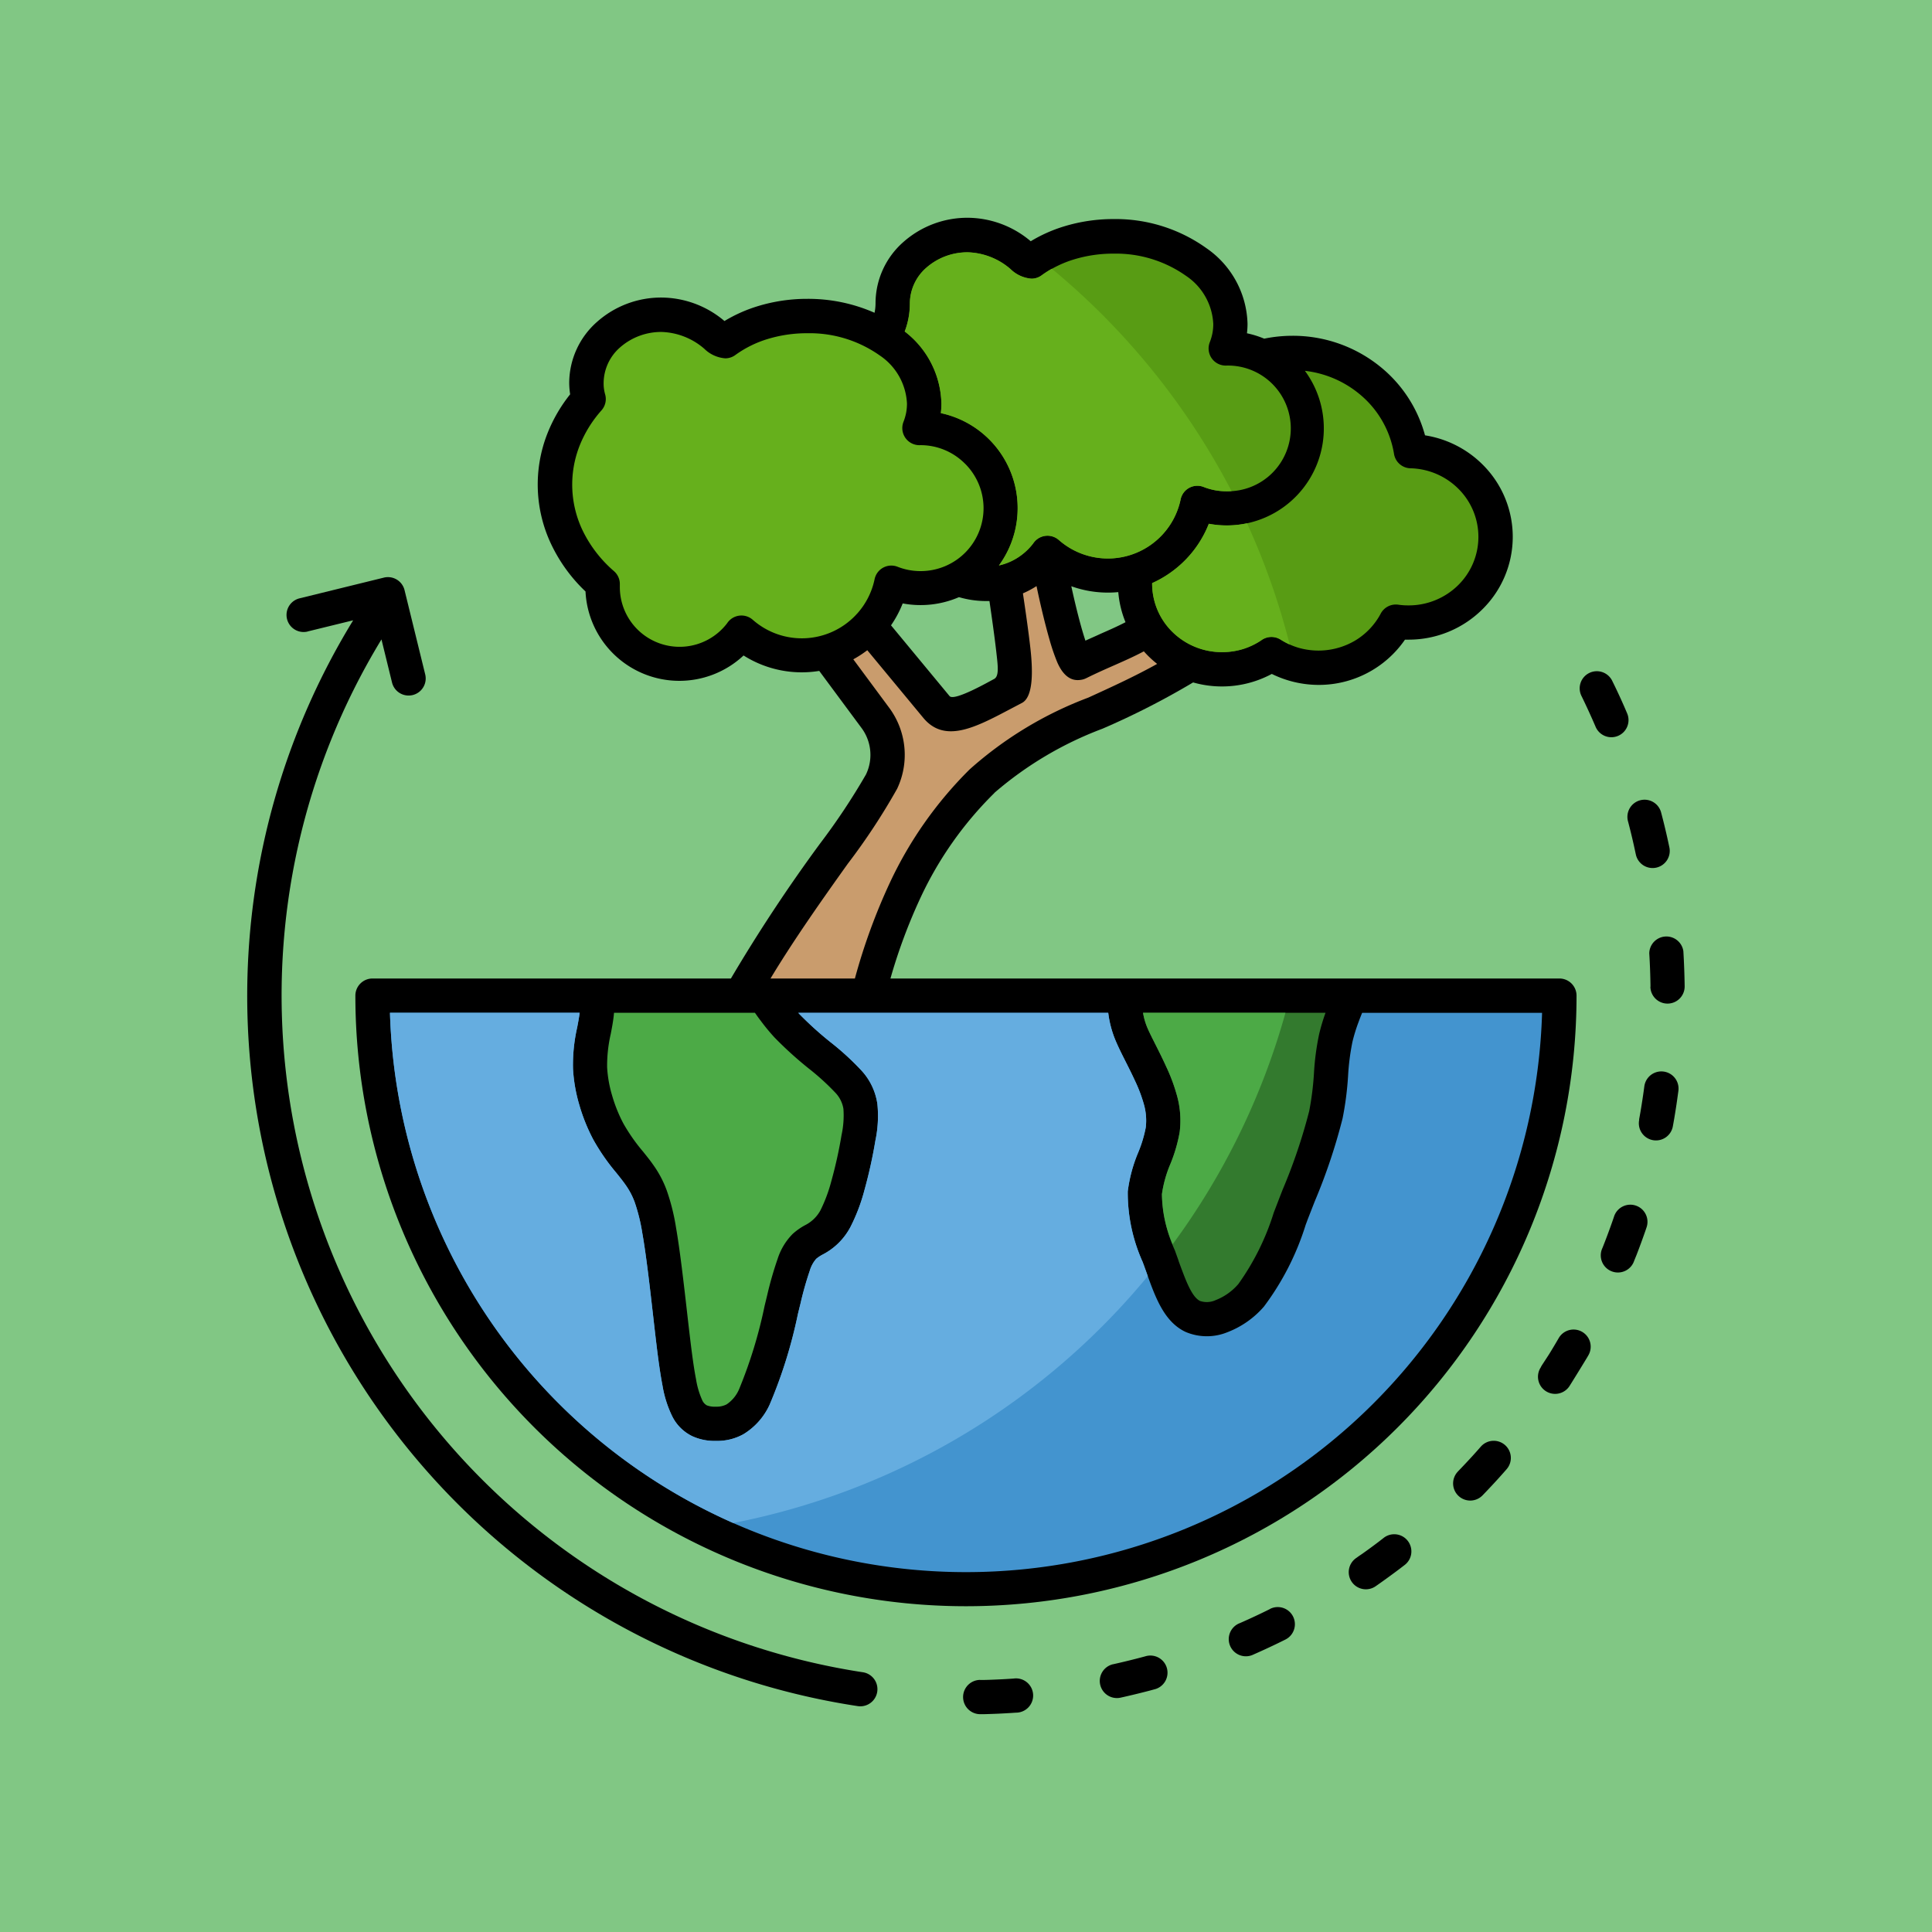 <svg xmlns="http://www.w3.org/2000/svg" width="85" height="85" viewBox="0 0 85 85">
  <g id="Grupo_1117170" data-name="Grupo 1117170" transform="translate(-625.949 -6616)">
    <rect id="Rectángulo_409890" data-name="Rectángulo 409890" width="85" height="85" transform="translate(625.949 6616)" fill="#81c784"/>
    <g id="Grupo_1117169" data-name="Grupo 1117169" transform="translate(611.341 6609.561)">
      <path id="Trazado_887968" data-name="Trazado 887968" d="M60.916,49.489H76.681a70.854,70.854,0,0,1,3.91-5.921,29.017,29.017,0,0,0,2.031-3.053,1.988,1.988,0,0,0-.215-2.075l-1.84-2.484a4.781,4.781,0,0,1-3.329-.679,4.134,4.134,0,0,1-6.954-2.816A7,7,0,0,1,68.8,30.437a6.126,6.126,0,0,1-.187-4.939,6.683,6.683,0,0,1,.995-1.711l-.008-.053a3.464,3.464,0,0,1-.033-.458A3.592,3.592,0,0,1,70.791,20.6a4.244,4.244,0,0,1,2.847-1.07,4.323,4.323,0,0,1,2.76,1.033,6.469,6.469,0,0,1,1.47-.655,7.419,7.419,0,0,1,2.17-.321A7.23,7.23,0,0,1,83,20.2a2.066,2.066,0,0,0,.044-.436,3.591,3.591,0,0,1,1.221-2.674,4.244,4.244,0,0,1,2.847-1.07,4.322,4.322,0,0,1,2.76,1.033,6.469,6.469,0,0,1,1.47-.655,7.419,7.419,0,0,1,2.17-.321A6.863,6.863,0,0,1,97.6,17.357a4.169,4.169,0,0,1,1.81,3.323,3.579,3.579,0,0,1-.025.422,4.244,4.244,0,0,1,.759.237q.241-.05.484-.08a6.246,6.246,0,0,1,.763-.047,6.1,6.1,0,0,1,3.907,1.4,5.838,5.838,0,0,1,1.921,2.98,4.594,4.594,0,0,1,2.557,1.309,4.475,4.475,0,0,1-.046,6.358,4.6,4.6,0,0,1-3.235,1.322c-.05,0-.1,0-.158,0a4.6,4.6,0,0,1-3.8,1.991,4.686,4.686,0,0,1-2.059-.483,4.635,4.635,0,0,1-3.462.374,34.349,34.349,0,0,1-3.99,2.037,15.7,15.7,0,0,0-4.74,2.81.739.739,0,0,1-.051.055,15.871,15.871,0,0,0-3.186,4.513A23.857,23.857,0,0,0,83.7,49.489h29.431a.754.754,0,0,1,.754.754,26.863,26.863,0,0,1-53.726,0,.754.754,0,0,1,.754-.754Zm32.808-17q-.227.022-.459.022a4.761,4.761,0,0,1-1.608-.28c.142.654.311,1.352.475,1.922.05.173.1.332.146.472.233-.107.451-.2.664-.3.384-.169.748-.328,1.1-.512A4.438,4.438,0,0,1,93.724,32.49Zm-5.673.393q-.081,0-.163,0a4.222,4.222,0,0,1-1.173-.171,4.259,4.259,0,0,1-2.476.276,4.774,4.774,0,0,1-.514.964L86.3,37.063c.2.247,1.749-.643,1.956-.749.236-.121.17-.581.1-1.205-.077-.67-.191-1.474-.3-2.226Z" transform="translate(-29.916)" fill-rule="evenodd"/>
      <path id="Trazado_887969" data-name="Trazado 887969" d="M193.271,151.422h3.717a26.231,26.231,0,0,1,1.56-4.261,17.365,17.365,0,0,1,3.487-4.937l.022-.02a16.615,16.615,0,0,1,5.2-3.14c1-.457,2.035-.928,3.029-1.483a4.6,4.6,0,0,1-.377-.333q-.108-.107-.209-.22c-.433.231-.856.416-1.3.613-.392.172-.8.353-1.221.562h0a.815.815,0,0,1-.165.063.76.76,0,0,1-.091.017c-.457.072-.795-.225-1.035-.78a8.942,8.942,0,0,1-.342-1.006c-.2-.694-.406-1.566-.567-2.339a4.123,4.123,0,0,1-.374.214q-.111.056-.225.105c.118.786.241,1.649.326,2.39.139,1.215.09,2.2-.376,2.435l-.518.272c-1.527.806-2.875,1.516-3.817.378l-2.462-2.973a4.807,4.807,0,0,1-.615.4l1.555,2.1a3.483,3.483,0,0,1,.373,3.595,28.252,28.252,0,0,1-2.172,3.3c-1.07,1.5-2.35,3.305-3.4,5.05Z" transform="translate(-144.768 -101.933)" fill="#c99c6d" fill-rule="evenodd"/>
      <path id="Trazado_887970" data-name="Trazado 887970" d="M121.924,271h-7.917c-.056.138-.112.28-.165.426a7.248,7.248,0,0,0-.262.855,10.335,10.335,0,0,0-.191,1.492,13.793,13.793,0,0,1-.241,1.867,25.268,25.268,0,0,1-1.231,3.668l-.252.645c-.187.484.031-.078-.141.372a11.837,11.837,0,0,1-1.838,3.6,4.03,4.03,0,0,1-1.609,1.128,2.391,2.391,0,0,1-1.839-.015c-.943-.444-1.327-1.517-1.726-2.634-.074-.208-.046-.131,0,0h0l-.069-.192c-.076-.213-.007-.017-.09-.246a7.425,7.425,0,0,1-.657-3.11,6.472,6.472,0,0,1,.463-1.72,5.583,5.583,0,0,0,.329-1.093,2.6,2.6,0,0,0-.081-1.012,6.516,6.516,0,0,0-.4-1.055c-.141-.308-.3-.62-.441-.9-.16-.317-.3-.6-.419-.886a4.578,4.578,0,0,1-.31-1.189H89.2l.058.063a15.045,15.045,0,0,0,1.364,1.231,11.815,11.815,0,0,1,1.367,1.254,2.749,2.749,0,0,1,.693,1.469,5.265,5.265,0,0,1-.088,1.6,21.02,21.02,0,0,1-.487,2.2,8.041,8.041,0,0,1-.609,1.6,2.866,2.866,0,0,1-1.234,1.222,1.64,1.64,0,0,0-.275.184,1.393,1.393,0,0,0-.281.517,14.525,14.525,0,0,0-.407,1.437l-.115.467a21.1,21.1,0,0,1-1.248,4,2.95,2.95,0,0,1-1.151,1.295,2.371,2.371,0,0,1-1.215.294,2.339,2.339,0,0,1-1.043-.211,1.919,1.919,0,0,1-.873-.869,4.905,4.905,0,0,1-.43-1.356c-.1-.518-.187-1.149-.278-1.913-.037-.306-.086-.733-.136-1.176-.144-1.255-.3-2.637-.472-3.608a7.94,7.94,0,0,0-.337-1.37,3.211,3.211,0,0,0-.405-.767c-.123-.175-.262-.348-.407-.529a9.267,9.267,0,0,1-1.006-1.451,7.974,7.974,0,0,1-.62-1.539,6.927,6.927,0,0,1-.275-1.577,7.41,7.41,0,0,1,.182-1.819c.043-.227.085-.446.11-.65H71.236a25.355,25.355,0,0,0,50.688,0Z" transform="translate(-39.471 -220.001)" fill="#4394cf" fill-rule="evenodd"/>
      <path id="Trazado_887971" data-name="Trazado 887971" d="M104.579,282.589l-.066-.185c-.074-.208-.046-.131,0,0h0l-.069-.192c-.076-.213-.007-.017-.09-.246a7.426,7.426,0,0,1-.657-3.11,6.473,6.473,0,0,1,.463-1.72,5.582,5.582,0,0,0,.329-1.093,2.6,2.6,0,0,0-.081-1.012,6.517,6.517,0,0,0-.4-1.055c-.141-.308-.3-.62-.441-.9-.16-.317-.3-.6-.419-.886a4.578,4.578,0,0,1-.31-1.189H89.2l.058.063a15.046,15.046,0,0,0,1.364,1.231,11.815,11.815,0,0,1,1.367,1.254,2.749,2.749,0,0,1,.693,1.469,5.265,5.265,0,0,1-.088,1.6,21.027,21.027,0,0,1-.487,2.2,8.041,8.041,0,0,1-.609,1.6,2.865,2.865,0,0,1-1.234,1.222,1.64,1.64,0,0,0-.275.184,1.392,1.392,0,0,0-.281.517,14.526,14.526,0,0,0-.407,1.437l-.115.467a21.1,21.1,0,0,1-1.248,4,2.95,2.95,0,0,1-1.151,1.295,2.371,2.371,0,0,1-1.215.294,2.338,2.338,0,0,1-1.043-.211,1.919,1.919,0,0,1-.873-.869,4.905,4.905,0,0,1-.43-1.356c-.1-.518-.187-1.149-.278-1.913-.037-.306-.086-.733-.136-1.176-.144-1.255-.3-2.637-.472-3.608a7.94,7.94,0,0,0-.337-1.37,3.21,3.21,0,0,0-.405-.767c-.123-.175-.262-.348-.407-.529a9.267,9.267,0,0,1-1.006-1.451,7.975,7.975,0,0,1-.62-1.539,6.928,6.928,0,0,1-.275-1.577,7.409,7.409,0,0,1,.182-1.819c.043-.227.085-.446.11-.65H71.237a25.383,25.383,0,0,0,15.1,22.448,31.47,31.47,0,0,0,18.239-10.858Z" transform="translate(-39.472 -220.002)" fill="#65ade0" fill-rule="evenodd"/>
      <path id="Trazado_887972" data-name="Trazado 887972" d="M320.817,271H312.79a2.943,2.943,0,0,0,.176.624c.078.192.216.464.372.774.139.276.293.581.464.955a7.955,7.955,0,0,1,.484,1.3,4.078,4.078,0,0,1,.116,1.595,6.729,6.729,0,0,1-.411,1.411,5.266,5.266,0,0,0-.369,1.32,6.377,6.377,0,0,0,.569,2.474c.023.063-.046-.127.09.252l.07.194h0l.036.1c.28.781.553,1.511.913,1.68a.932.932,0,0,0,.685-.038,2.517,2.517,0,0,0,1-.71,10.992,10.992,0,0,0,1.556-3.139c.034-.088.012-.031,0,0h0l.146-.378c.173-.45.214-.554.252-.651a24.263,24.263,0,0,0,1.16-3.433,12.647,12.647,0,0,0,.211-1.673,11.354,11.354,0,0,1,.226-1.71,8.491,8.491,0,0,1,.282-.945Z" transform="translate(-247.893 -220.002)" fill="#337a2e" fill-rule="evenodd"/>
      <path id="Trazado_887973" data-name="Trazado 887973" d="M319.057,271h-6.266a2.941,2.941,0,0,0,.176.624c.078.192.216.464.372.774.139.276.293.581.464.955a7.956,7.956,0,0,1,.484,1.3,4.078,4.078,0,0,1,.116,1.595,6.729,6.729,0,0,1-.412,1.411,5.267,5.267,0,0,0-.369,1.32,5.62,5.62,0,0,0,.472,2.205A31.37,31.37,0,0,0,319.057,271Z" transform="translate(-247.894 -220.003)" fill="#4caa46" fill-rule="evenodd"/>
      <path id="Trazado_887974" data-name="Trazado 887974" d="M147.384,271h-6.2q-.007.084-.016.164c-.03.257-.078.508-.128.768a6.25,6.25,0,0,0-.159,1.472,5.4,5.4,0,0,0,.216,1.224,6.459,6.459,0,0,0,.5,1.245,8.005,8.005,0,0,0,.853,1.221c.166.207.324.4.465.605a4.663,4.663,0,0,1,.588,1.115,9.3,9.3,0,0,1,.408,1.629c.174,1,.336,2.412.483,3.7.043.378.085.745.136,1.17.088.73.168,1.328.261,1.8a3.612,3.612,0,0,0,.277.938.478.478,0,0,0,.2.221.951.951,0,0,0,.39.058.965.965,0,0,0,.478-.1,1.513,1.513,0,0,0,.55-.665,20.391,20.391,0,0,0,1.124-3.673l.115-.473a15.44,15.44,0,0,1,.46-1.6,2.744,2.744,0,0,1,.658-1.088,2.778,2.778,0,0,1,.546-.385,1.573,1.573,0,0,0,.675-.65,6.655,6.655,0,0,0,.48-1.285,19.375,19.375,0,0,0,.451-2.034,4.05,4.05,0,0,0,.082-1.151,1.328,1.328,0,0,0-.346-.7,10.754,10.754,0,0,0-1.184-1.078,16.453,16.453,0,0,1-1.5-1.36,8.811,8.811,0,0,1-.6-.726c-.1-.129-.183-.248-.263-.362Z" transform="translate(-99.562 -220.003)" fill="#4caa46" fill-rule="evenodd"/>
      <path id="Trazado_887975" data-name="Trazado 887975" d="M28.142,133.673a.751.751,0,1,1-.353-1.461L31.5,131.3a.752.752,0,0,1,.907.554l.027.111.006.024.876,3.572a.751.751,0,0,1-1.461.353l-.464-1.894a30.121,30.121,0,0,0,21.179,45.44.753.753,0,1,1-.224,1.49,31.608,31.608,0,0,1-22.2-47.771l-2,.49Z" transform="translate(0 -99.449)" fill-rule="evenodd"/>
      <path id="Trazado_887976" data-name="Trazado 887976" d="M322.443,65.079a4.27,4.27,0,0,1-4.225,6.73,4.761,4.761,0,0,1-1.432,1.956,4.816,4.816,0,0,1-1.062.655v.021a2.979,2.979,0,0,0,.895,2.13,3.1,3.1,0,0,0,2.18.886,3.131,3.131,0,0,0,.92-.135,3.087,3.087,0,0,0,.8-.381.753.753,0,0,1,.857-.035,3.092,3.092,0,0,0,.8.362,3.174,3.174,0,0,0,2.468-.315,3.056,3.056,0,0,0,1.123-1.169.753.753,0,0,1,.783-.415q.108.015.225.024.1.007.226.007a3.1,3.1,0,0,0,2.181-.886,2.982,2.982,0,0,0,.028-4.231,3.09,3.09,0,0,0-2.106-.915.752.752,0,0,1-.74-.634,4.307,4.307,0,0,0-1.52-2.633,4.578,4.578,0,0,0-2.4-1.021Z" transform="translate(-250.425 -42.326)" fill="#589c14" fill-rule="evenodd"/>
      <path id="Trazado_887977" data-name="Trazado 887977" d="M319.9,113.982a4.255,4.255,0,0,1-1.685.022,4.761,4.761,0,0,1-1.432,1.956,4.816,4.816,0,0,1-1.062.655v.021a2.979,2.979,0,0,0,.895,2.13,3.1,3.1,0,0,0,2.18.886,3.132,3.132,0,0,0,.92-.135,3.087,3.087,0,0,0,.8-.381.753.753,0,0,1,.857-.035,3.165,3.165,0,0,0,.4.216,31.281,31.281,0,0,0-1.876-5.335Z" transform="translate(-250.425 -84.522)" fill="#66b01c" fill-rule="evenodd"/>
      <path id="Trazado_887978" data-name="Trazado 887978" d="M240.445,40.8l.018,0,.043-.01a2.575,2.575,0,0,0,.542-.2,2.648,2.648,0,0,0,.907-.753.754.754,0,0,1,1.129-.155,3.27,3.27,0,0,0,5.354-1.758.765.765,0,0,1,.041-.148.752.752,0,0,1,.975-.427,2.736,2.736,0,0,0,.5.144,2.8,2.8,0,0,0,.518.046,2.766,2.766,0,1,0,0-5.531v0a.753.753,0,0,1-.746-1.025,2.279,2.279,0,0,0,.117-.4,2.161,2.161,0,0,0,.037-.407,2.7,2.7,0,0,0-1.2-2.116,5.349,5.349,0,0,0-3.187-.976,5.907,5.907,0,0,0-1.728.25,4.789,4.789,0,0,0-1.437.709h0a.747.747,0,0,1-.444.145,1.479,1.479,0,0,1-.921-.421,3.007,3.007,0,0,0-1.87-.739,2.739,2.739,0,0,0-1.84.682,2.1,2.1,0,0,0-.72,1.555,3.443,3.443,0,0,1-.157,1.046c-.022.07-.045.137-.07.2a4.106,4.106,0,0,1,1.615,3.17,3.577,3.577,0,0,1-.025.422,4.274,4.274,0,0,1,2.557,6.7Z" transform="translate(-181.893 -9.486)" fill="#589c14" fill-rule="evenodd"/>
      <path id="Trazado_887979" data-name="Trazado 887979" d="M240.444,40.8l.018,0,.043-.01a2.575,2.575,0,0,0,.542-.2,2.648,2.648,0,0,0,.907-.753.741.741,0,0,1,.066-.087.753.753,0,0,1,1.063-.068,3.27,3.27,0,0,0,5.354-1.758.765.765,0,0,1,.041-.148.752.752,0,0,1,.975-.427,2.736,2.736,0,0,0,.5.144,2.8,2.8,0,0,0,.518.046q.106,0,.211-.008a31.627,31.627,0,0,0-7.906-9.783,4.328,4.328,0,0,0-.452.291h0a.748.748,0,0,1-.444.145,1.479,1.479,0,0,1-.921-.421,3.007,3.007,0,0,0-1.87-.739,2.739,2.739,0,0,0-1.84.682,2.1,2.1,0,0,0-.72,1.555,3.443,3.443,0,0,1-.157,1.046c-.022.07-.045.137-.07.2a4.106,4.106,0,0,1,1.615,3.17,3.58,3.58,0,0,1-.025.422,4.274,4.274,0,0,1,2.557,6.7Z" transform="translate(-181.892 -9.486)" fill="#66b01c" fill-rule="evenodd"/>
      <path id="Trazado_887980" data-name="Trazado 887980" d="M146.929,58.384a2.757,2.757,0,0,0-1.956-.81v0a.753.753,0,0,1-.746-1.025,2.282,2.282,0,0,0,.117-.4,2.159,2.159,0,0,0,.037-.407,2.7,2.7,0,0,0-1.2-2.116,5.349,5.349,0,0,0-3.187-.976,5.908,5.908,0,0,0-1.728.25,4.789,4.789,0,0,0-1.437.709h0a.748.748,0,0,1-.444.145,1.478,1.478,0,0,1-.921-.421,3.007,3.007,0,0,0-1.87-.739,2.738,2.738,0,0,0-1.839.682,2.1,2.1,0,0,0-.72,1.555,1.726,1.726,0,0,0,.069.517h0a.75.75,0,0,1-.162.694,5.26,5.26,0,0,0-.964,1.557,4.67,4.67,0,0,0,.14,3.743,5.573,5.573,0,0,0,1.366,1.77.75.75,0,0,1,.264.6l0,.051c0,.067,0-.071,0,.049a2.629,2.629,0,0,0,4.719,1.6.763.763,0,0,1,.066-.087.753.753,0,0,1,1.063-.068,3.267,3.267,0,0,0,4.538-.212.741.741,0,0,1,.056-.06,3.26,3.26,0,0,0,.761-1.486.763.763,0,0,1,.041-.148.752.752,0,0,1,.975-.427,2.74,2.74,0,0,0,.5.144,2.8,2.8,0,0,0,.518.047,2.766,2.766,0,0,0,1.956-4.721Z" transform="translate(-89.87 -31.55)" fill="#66b01c" fill-rule="evenodd"/>
      <path id="Trazado_887981" data-name="Trazado 887981" d="M255.956,484.562a.754.754,0,1,0,.038,1.507l.151,0,.2-.006.2-.007.2-.008.2-.01.2-.011.2-.012.175-.012a.754.754,0,1,0-.1-1.5l-.165.011-.192.012-.192.01-.193.009-.193.008-.193.007-.194.005-.151,0Z" transform="translate(-198.221 -404.214)" fill-rule="evenodd"/>
      <path id="Trazado_887982" data-name="Trazado 887982" d="M342.358,461.712l-.164.081-.164.08-.165.079-.165.078-.166.077-.166.076-.167.075-.172.076a.754.754,0,1,0,.6,1.381l.18-.08.175-.079.175-.08.174-.081.174-.082.173-.083.172-.084.18-.089a.754.754,0,0,0-.678-1.347Z" transform="translate(-271.869 -384.486)" fill-rule="evenodd"/>
      <path id="Trazado_887983" data-name="Trazado 887983" d="M299.4,477.6a.754.754,0,0,0,.33,1.471l.157-.035.191-.044.191-.045.191-.046.19-.047.19-.048.189-.049.2-.054a.754.754,0,1,0-.4-1.453l-.184.049-.18.047-.181.046-.181.045-.181.044-.182.043-.182.042-.157.035Z" transform="translate(-235.835 -397.939)" fill-rule="evenodd"/>
      <path id="Trazado_887984" data-name="Trazado 887984" d="M379.206,439.382a.754.754,0,1,0,.866,1.234l.106-.074.155-.11.155-.111.154-.112.153-.112.153-.113.152-.114.217-.166a.754.754,0,1,0-.924-1.191l-.2.155-.145.109-.145.108-.146.107-.147.106-.147.105-.148.1Z" transform="translate(-304.923 -364.402)" fill-rule="evenodd"/>
      <path id="Trazado_887985" data-name="Trazado 887985" d="M412.522,409.648a.754.754,0,1,0,1.085,1.047l.151-.157.13-.138.13-.138.129-.139.128-.14.127-.141.126-.142.124-.141a.754.754,0,1,0-1.134-.994l-.118.134-.12.135-.121.134-.122.133-.123.132-.124.132-.124.131-.145.15Z" transform="translate(-333.763 -338.477)" fill-rule="evenodd"/>
      <path id="Trazado_887986" data-name="Trazado 887986" d="M439.735,374.282A.754.754,0,1,0,441,375.1l.063-.1.1-.161.1-.161.1-.162.1-.163.1-.163.1-.164.1-.165.046-.08a.754.754,0,1,0-1.307-.752l-.134.229-.093.156-.094.156-.095.155-.1.154-.1.154-.1.153-.063.1Z" transform="translate(-357.322 -307.71)" fill-rule="evenodd"/>
      <path id="Trazado_887987" data-name="Trazado 887987" d="M459.783,334.586a.754.754,0,1,0,1.4.553l.1-.245.069-.18.068-.181.067-.181.066-.182.065-.182.064-.183.039-.115a.754.754,0,1,0-1.428-.483l-.036.106-.061.174-.062.174-.063.173-.064.173-.065.172-.066.172-.093.236Z" transform="translate(-374.677 -273.235)" fill-rule="evenodd"/>
      <path id="Trazado_887988" data-name="Trazado 887988" d="M471.858,292.06a.754.754,0,1,0,1.484.265l.024-.132L473.4,292l.033-.2.032-.2.031-.2.029-.2.028-.2.03-.219a.754.754,0,1,0-1.5-.19l-.027.2-.027.188-.028.187-.029.187-.03.186-.031.186-.033.186-.024.132Z" transform="translate(-385.132 -236.353)" fill-rule="evenodd"/>
      <path id="Trazado_887989" data-name="Trazado 887989" d="M475.17,248.348a.754.754,0,1,0,1.508-.022q-.011-.772-.057-1.542a.754.754,0,0,0-1.5.092q.045.736.054,1.471Z" transform="translate(-387.952 -198.498)" fill-rule="evenodd"/>
      <path id="Trazado_887990" data-name="Trazado 887990" d="M468.549,205.111a.754.754,0,1,0,1.475-.311q-.158-.756-.355-1.5a.754.754,0,1,0-1.458.384c.125.473.238.952.338,1.431Z" transform="translate(-381.975 -161.101)" fill-rule="evenodd"/>
      <path id="Trazado_887991" data-name="Trazado 887991" d="M453.607,163.99a.754.754,0,1,0,1.386-.594q-.3-.71-.642-1.4a.754.754,0,1,0-1.355.66Q453.317,163.314,453.607,163.99Z" transform="translate(-368.801 -125.58)" fill-rule="evenodd"/>
      <g id="Grupo_1117168" data-name="Grupo 1117168" transform="translate(65.042 59.788)">
        <path id="Trazado_887992" data-name="Trazado 887992" d="M324.166,350.457c.246.684.126.346.038.1l-.036-.1Z" transform="translate(-322.75 -348.348)" fill="#ccc" fill-rule="evenodd"/>
        <path id="Trazado_887993" data-name="Trazado 887993" d="M313.845,354.142c.081.223.218.6,0,0Z" transform="translate(-313.845 -351.528)" fill="#ccc" fill-rule="evenodd"/>
        <path id="Trazado_887994" data-name="Trazado 887994" d="M354.664,335.09c-.006.017-.01.026,0,0h0Z" transform="translate(-349.06 -335.09)" fill="#ccc" fill-rule="evenodd"/>
      </g>
    </g>
  </g>
</svg>
